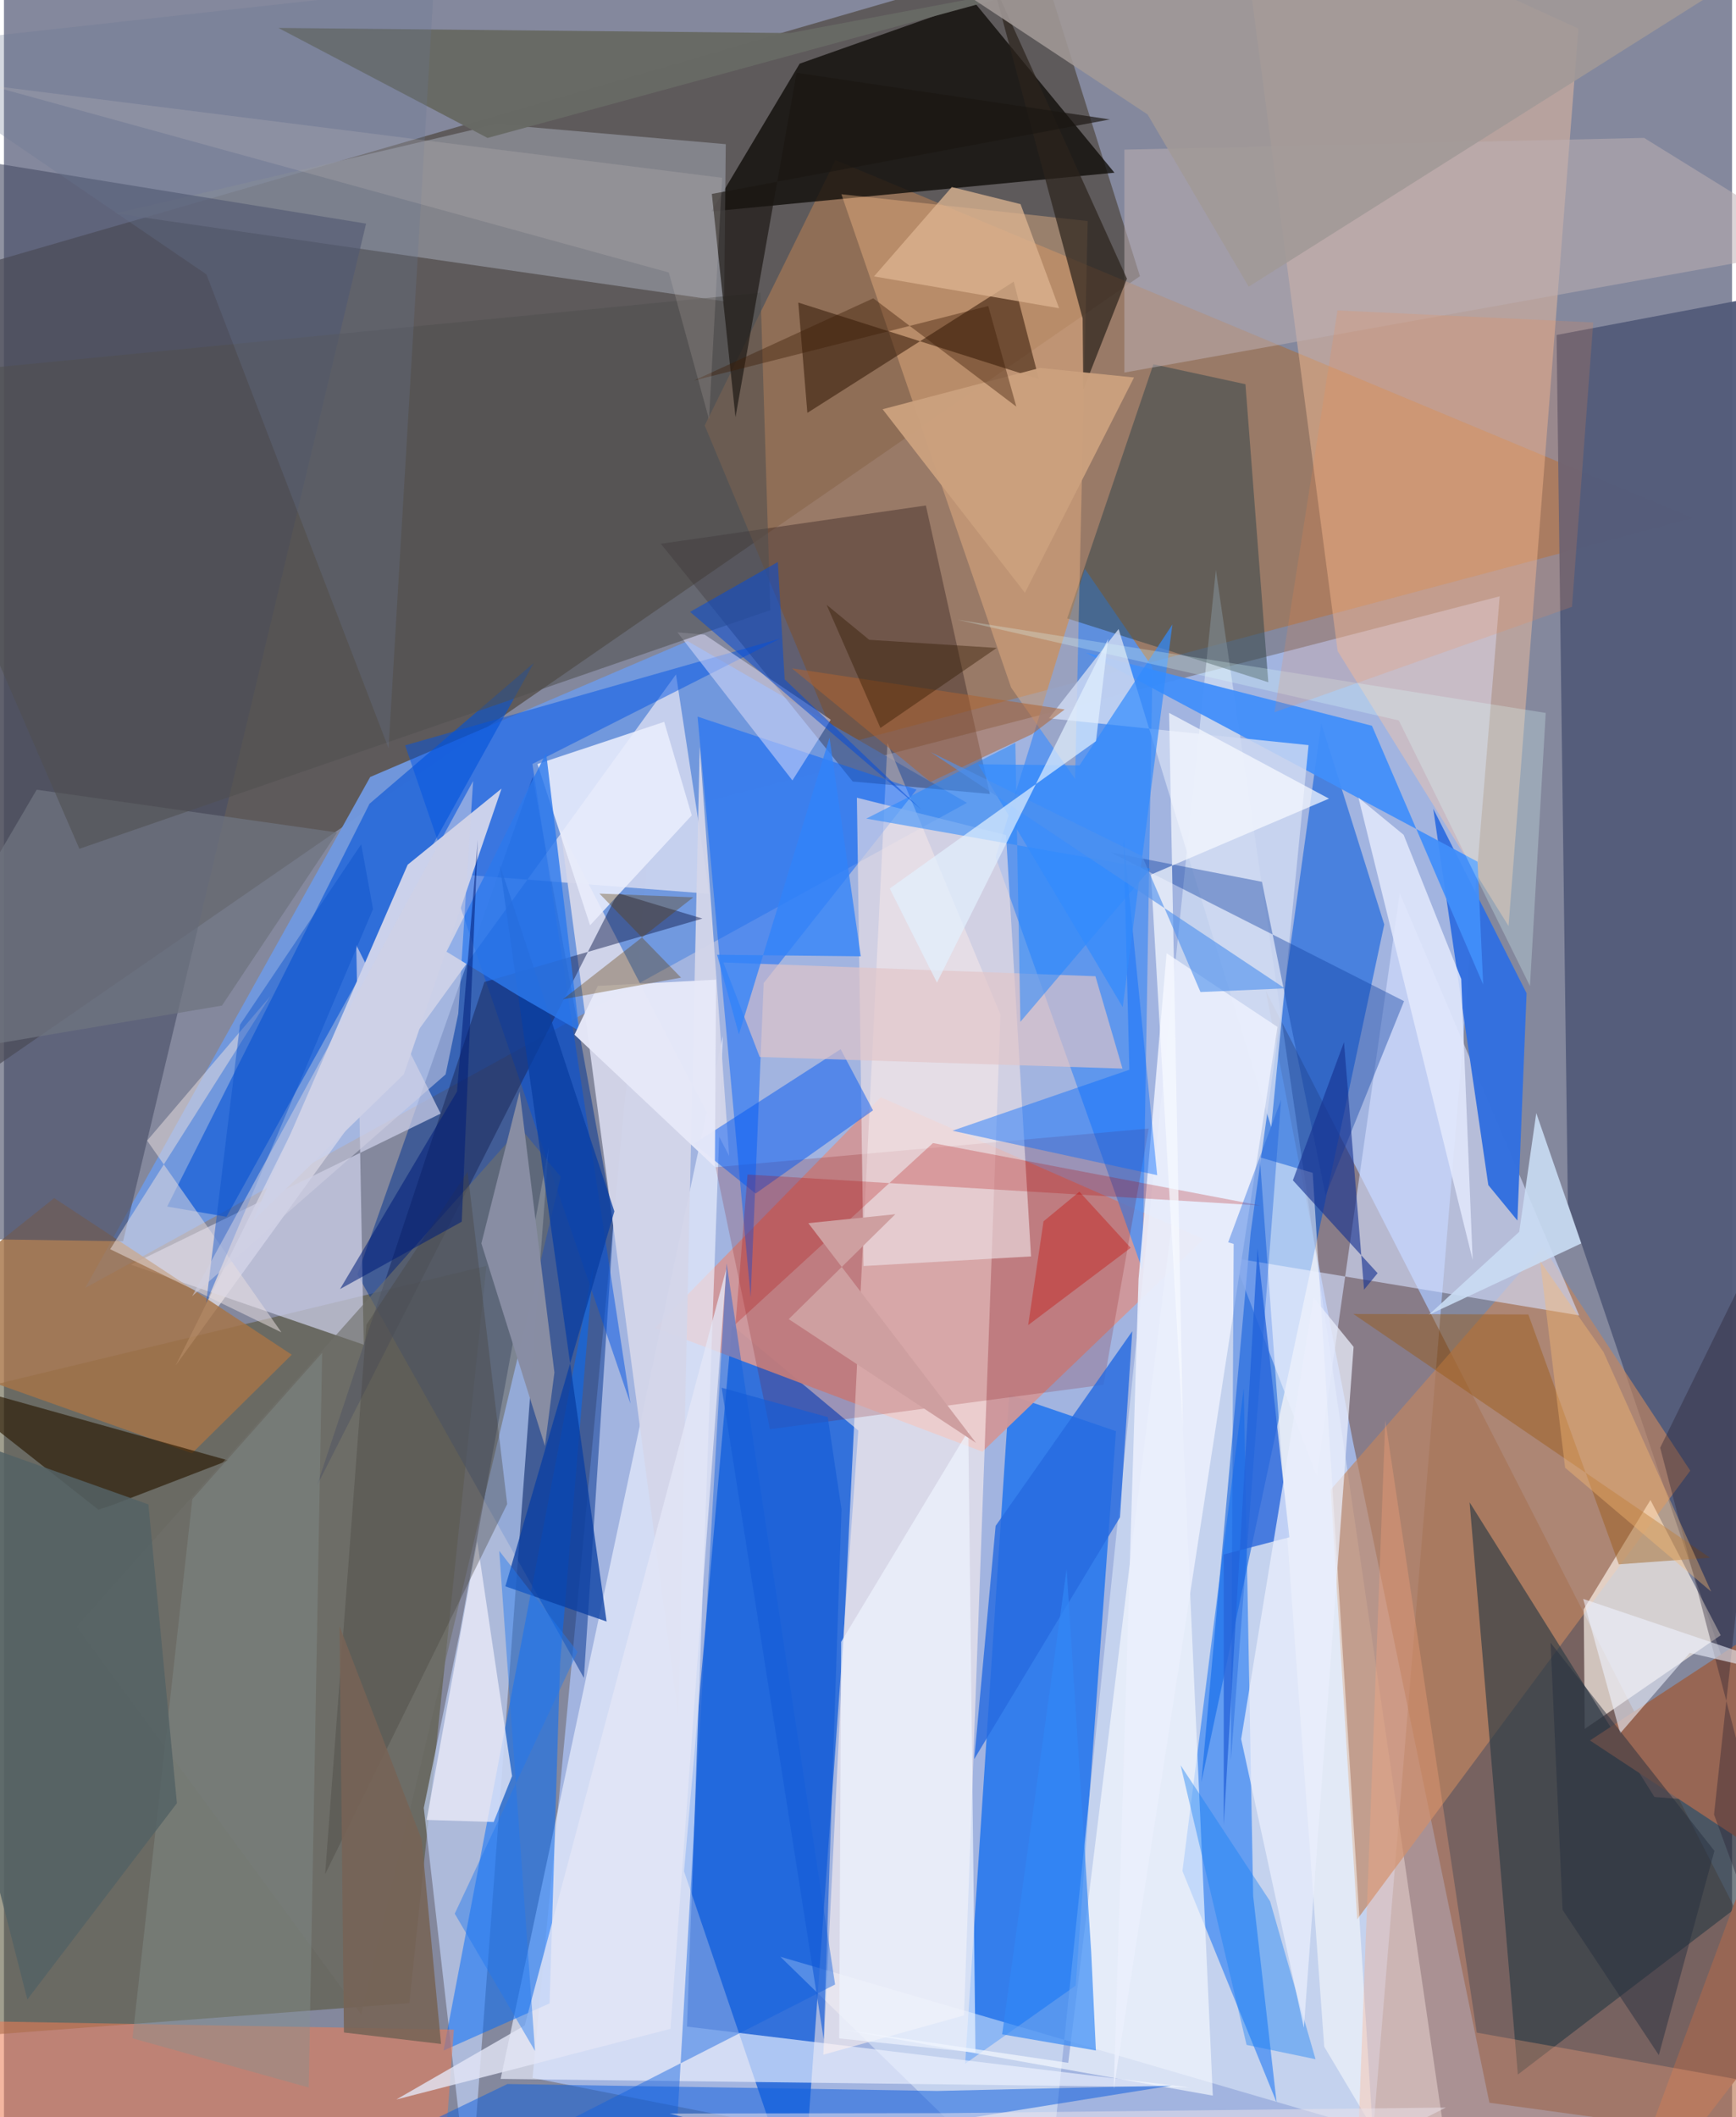 <svg xmlns="http://www.w3.org/2000/svg" width="228" height="278" viewBox="0 0 836 1024"><path fill="#84889d" d="M0 0h836v1024H0z"/><path fill="#a6bae9" fill-opacity=".875" d="M657.95 1084.498L255.711 1005l57.704-610.597L723.6 288.418z"/><path fill="#4d453d" fill-opacity=".682" d="M-62 555.924l611.562-422.341-48.355-153.9L-62 142.93z"/><path fill="#145eda" fill-opacity=".776" d="M413.31 691.898l-27.424 380.652-56.884-167.43 23.213-264.233z"/><path fill="#565337" fill-opacity=".561" d="M-13.122 984.634l209.236-15.819 37.29-356.554-287.82 69.464z"/><path fill="#642d0a" fill-opacity=".412" d="M652.407 696.258l66.215 320.762L898 1041.644 610.402 479.131z"/><path fill="#0767f0" fill-opacity=".706" d="M486.301 674.554l-21.324 323.627 53.498-37.817L537.957 692.2z"/><path fill="#9f7555" fill-opacity=".753" d="M402.241 77.43l-63.238 128.354 64.478 154.843 413.63-110.084z"/><path fill="#7199e0" fill-opacity=".969" d="M39.261 622.989L465.858 388.3l-135.124-78.225-153.558 65.734z"/><path fill="#cf9799" fill-opacity=".953" d="M424.155 530.684l156.247 68.612-107.044 102.83-158.45-59.824z"/><path fill="#545c7b" fill-opacity=".969" d="M876.997 138.211l-125.887 23.81 5.467 420.198L898 998.59z"/><path fill="#023391" fill-opacity=".514" d="M255.782 375.773L170.98 616.428l109.576 195.135 14.373-220.838z"/><path fill="#e7f1fd" fill-opacity=".498" d="M698.069 1040.704L586.296 275.712l-82.14 796.063-128.544-125.356z"/><path fill="#edf1fe" fill-opacity=".659" d="M347.767 501.071L330.434 980.2l243.175 29.403-333.32-4.109z"/><path fill="#0158dd" fill-opacity=".549" d="M603.1 596.357l-23.846 265.616 88.493-414.83-30.469-97.135z"/><path fill="#100d09" fill-opacity=".788" d="M384.94 30.795l-42.671 71.47 194.956-18.734L469.32.975z"/><path fill="#ffc7a0" fill-opacity=".412" d="M761.682 13.825l-33.81 434.043-82.67-132.956L595.663-62z"/><path fill="#fef5f9" fill-opacity=".596" d="M341.271 432.292l-16.163-106.095L83.058 660.44l118.666-238.984z"/><path fill="#fff1f0" fill-opacity=".596" d="M482.087 490.715l-17.659 484.078-68.053 18.992 31.035-634.429z"/><path fill="#c08660" fill-opacity=".675" d="M744.47 602.992L641.849 720.515l12.813 207.796 161.121-216.983z"/><path fill="#5692ef" fill-opacity=".875" d="M479.749 414.555l71.044 199.664 4.813-291.52-32.722-47.595z"/><path fill="#c5d8fd" fill-opacity=".631" d="M203.103 874.44l22.126 193.822 38.264-513.065-42.978 234.419z"/><path fill="#8f919a" fill-opacity=".757" d="M348.404 145.725l.788-75.99-110.833-9.655-184.473 43.142z"/><path fill="#fef5ed" fill-opacity=".655" d="M764.742 836.212l-.483-57.882 32.264-52.826 33.988 65.418z"/><path fill="#0a6ef5" fill-opacity=".522" d="M615.662 1016.82l-11.337-99.83-4.54-245.695-29.676 233.64z"/><path fill="#2c3c45" fill-opacity=".647" d="M732.38 1003.379L898 876.935l-99.542-7.8-89.42-142.518z"/><path fill="#d6dfff" fill-opacity=".608" d="M635.098 713.867l40.143-281.855 86.798 204.194-167.405-27.798z"/><path fill="#0252d6" fill-opacity=".592" d="M176.854 388.736L78.966 583.57l28.66 4.956 148.642-267.84z"/><path fill="#026bfa" fill-opacity=".522" d="M263.967 968.968l-51.319 22.804 72.512-380.018-16.102 192.407z"/><path fill="#13000a" fill-opacity=".298" d="M317.788 263.004l92.82 114.978 66.345 6.043L446 244.485z"/><path fill="#7d0001" fill-opacity=".184" d="M370.56 691.248l-26.26-126.71 209.492-18.719-21.865 123.953z"/><path fill="#d3d6ea" fill-opacity=".949" d="M336.602 361.126l14.247 198.026-81.618-157.94 57.036 428.667z"/><path fill="#0564fc" fill-opacity=".486" d="M367.53 475.468l73.962-93.586-105.944-35.286 25.69 280.929z"/><path fill="#3370df" fill-opacity=".984" d="M732.162 590.328l4.44-109.94-45.154-89.229 26.642 182.024z"/><path fill="#ec7e56" fill-opacity=".561" d="M209.838 1086H-62V976.696l279.659 4.968z"/><path fill="#33464d" fill-opacity=".529" d="M556.06 176.182l-41.701 122.92 97.297 30.871L600.6 185.827z"/><path fill="#cfd1eb" fill-opacity=".706" d="M61.397 611.683l149.861-73.07-40.822-81.567 3.619 193.338z"/><path fill="#a67447" fill-opacity=".812" d="M-62 648.48l86.293-69 114.94 75.744-48.239 47.668z"/><path fill="#fec28c" fill-opacity=".369" d="M524.297 106.906l-6.11 269.803-30.958-44.154-82.102-238.613z"/><path fill="#484e65" fill-opacity=".612" d="M-62 69.595l237.188 38.563L57.628 600.36l-118.65-1.76z"/><path fill="#ece0e5" fill-opacity=".639" d="M412.623 385.827l3.235 226.508 81.01-4.654-12.087-203.793z"/><path fill="#418efa" fill-opacity=".941" d="M661.796 351.025l53.81 125.183-2.734-59.444-189.507-101.149z"/><path fill="#f7faff" fill-opacity=".647" d="M565.563 586.755l19.242 426.826-179.88-32.078 109.942 16.217z"/><path fill="#0253e3" fill-opacity=".486" d="M194.062 360.496l181.38-51.63-119.799 60.643 47.428 309.374z"/><path fill="#341a08" fill-opacity=".557" d="M488.497 136.224l-99.831 63.467-4.394-53.354 116.387 36.98z"/><path fill="#cbd1eb" d="M195.305 418.225l45.405-36.805-47.206 138.127-73.314 71.285z"/><path fill="#291801" fill-opacity=".639" d="M108.542 706.361L52.004 728.1l-6.318 2.08-81.367-64.128z"/><path fill="#115fde" fill-opacity=".525" d="M451.435 1011.311l113.48-2.597L81.825 1086l161.74-78.036z"/><path fill="#686a65" fill-opacity=".984" d="M132.78 13.519L233.945 66.72 509.389-8.347 380.316 15.99z"/><path fill="#cedaf2" fill-opacity=".827" d="M505.505 347.42l33.734-43.178 73.832 240.856 18.057-184.703z"/><path fill="#0056f2" fill-opacity=".478" d="M404.765 507.456l-71.048 45.761 29.918 24.051 56.792-40.232z"/><path fill="#172453" fill-opacity=".494" d="M151.359 718.674l81.051-243.72 105.483-30.677-40.963-12.323z"/><path fill="#bdafb3" fill-opacity=".525" d="M879.203 119.8l-337.168 60.387-.01-107.807 251.43-5.685z"/><path fill="#976654" d="M767.265 841.801L898 928.025 775.875 1086 898 756.066z"/><path fill="#fffefc" fill-opacity=".506" d="M638.7 989.896L607.535 559.73l25.603 7.536 28.96 461.952z"/><path fill="#0e60df" fill-opacity=".443" d="M324.593 1045.92l-108.357 8.691 185.843-94.778-52.513-348.847z"/><path fill="#ebeffc" fill-opacity=".898" d="M548.876 618.713l-11.982 391.603 79.2-513.63-53.637-35.642z"/><path fill="#e2c4c7" fill-opacity=".651" d="M541.102 516.837l-13.075-44.664-180.018-6.668 17.598 45.72z"/><path fill="#2866db" fill-opacity=".8" d="M606.442 603.636L590.098 882.75l-.009-130.917 31.758-8.3z"/><path fill="#eaeaf8" fill-opacity=".78" d="M204.475 880.23l24.466-134.705 16.865 113.488-8.886 22.228z"/><path fill="#1343a4" fill-opacity=".412" d="M535.449 412.298l73.125 14.197 30.787 151.638 37.964-93.909z"/><path fill="#2c231d" fill-opacity=".714" d="M522.132 188.505l21.133-53.724L477.933-9.668l43.913 163.724z"/><path fill="#70706a" fill-opacity=".631" d="M249.79 545.552L35.128 786.759l137.705 187.646 96.512-405.255z"/><path fill="#ffa87d" fill-opacity=".306" d="M898 1016.351l-244.77 69.021 15.027-398.553L712.5 983.11z"/><path fill="#eaedfc" fill-opacity=".871" d="M332.729 394.37l-49.181 53.17-25.445-78.003 61.3-20.411z"/><path fill="#e6dddf" fill-opacity=".522" d="M51.385 604.202l82.85 40.214-64.974-92.74 59.588-69.868z"/><path fill="#6e747f" fill-opacity=".753" d="M105.466 486.362l55.748-83.725-145.38-20.686L-62 514.603z"/><path fill="#266be0" fill-opacity=".816" d="M469.41 850.776l70.495-116.908 5.931-89.977-66.097 94.124z"/><path fill="#c9dcf3" fill-opacity=".898" d="M741.298 538.362L763.05 601.4l-73.77 34.548 43.756-40.157z"/><path fill="#046bff" fill-opacity=".427" d="M544.436 517.393l-2.796-111.645 16.254 162.647-99.063-21.5z"/><path fill="#dfddfb" fill-opacity=".51" d="M325.797 305.844l13.188 1.102 61 41.146-18.546 29.375z"/><path fill="#0a3fa3" fill-opacity=".769" d="M291.543 784.282l-51.717-366.193 55.47 167.789-52.721 181.372z"/><path fill="#2387ff" fill-opacity=".529" d="M554.672 420.146l-62.953 74.072-2.434-134.913-72.106 36.625z"/><path fill="#a19997" fill-opacity=".875" d="M553.25 55.356L467.83-1.155l359.597-2.342-225.264 142.163z"/><path fill="#4f4f50" fill-opacity=".569" d="M36.489 410.542L-62 183.302l428.004-41.726 4.76 153.526z"/><path fill="#9a5710" fill-opacity=".424" d="M781.223 756.605L737.457 635.76l-84.664-.24 172.546 117.9z"/><path fill="#dcb491" fill-opacity=".761" d="M491.8 98.736l18.644 50.353-89.532-15.403 37.632-43.211z"/><path fill="#163190" fill-opacity=".616" d="M657.974 623.784l6.559-7.992-40.986-44.92 24.728-66.814z"/><path fill="#849290" fill-opacity=".4" d="M153.928 654.356l-62.797 70.718-28.969 260.77 85.281 23.828z"/><path fill="#2d79ec" fill-opacity=".812" d="M262.297 364.206l-48.195 96.087 33.954 20.81 30.272 17.512z"/><path fill="#e3e8fc" fill-opacity=".851" d="M710.508 609.326l-5.513-135.787-27.87-69.772-21.846-17.951z"/><path fill="#b00401" fill-opacity=".239" d="M359.73 568.079l248.088 14.994-158.387-30.21-95.527 87.582z"/><path fill="#e3e6f6" fill-opacity=".8" d="M322.446 981.28l-132.608 34.16 62.078-35.782 97.547-365.982z"/><path fill="#3287f6" fill-opacity=".675" d="M482.9 983.932l31.193-225.05 11.893 185.399 2.258 47.468z"/><path fill="#1b1712" fill-opacity=".675" d="M383.44 35.178l151.582 22.587-192.57 36.033 11.442 107.966z"/><path fill="#3183fa" fill-opacity=".78" d="M355.55 500.306l43.826-143.498 15.134 105.725-69.504-.754z"/><path fill="#888da3" fill-opacity=".992" d="M230.958 601.382l18.517-73.44 16.818 135.887-4.592 35.51z"/><path fill="#328bfd" fill-opacity=".706" d="M520.328 370.18l-49.008-.52 69.898 117.459 24.052-185.086z"/><path fill="#47433e" fill-opacity=".361" d="M243.45 727.463L155.37 906.46l19.98-265.75 48.93-73.995z"/><path fill="#eef4ff" fill-opacity=".675" d="M404.057 985.922l65.938 6.84-3.473-300.714-61.519 102.046z"/><path fill="#ae6432" fill-opacity=".533" d="M381.174 323.242l131.978 19.905-15.743 11.906-49.19 23.144z"/><path fill="#074dd7" fill-opacity=".541" d="M443.598 391.41l-111.67-95.458 42.455-24.14 3.293 56.783z"/><path fill="#f6f9ff" fill-opacity=".725" d="M641.01 386.268l-77.35-41.474 6.682 346.3-15.45-268.068z"/><path fill="#177ff5" fill-opacity=".416" d="M612.526 919.6l-43.274-65.77 31.898 135.213 33.35 6.919z"/><path fill="#ebeffc" fill-opacity=".737" d="M633.548 627.58l19.372 23.854-24.055 329.31-30.345-139.62z"/><path fill="#26202f" fill-opacity=".369" d="M801.239 700.203L898 1070.676l-70.716-193.074 32.13-296.01z"/><path fill="#e7e9f9" fill-opacity=".965" d="M276 500.449l67.928 63.998.573-90.611-57.224 3.004z"/><path fill="#defefd" fill-opacity=".263" d="M738.238 476.895l-63.45-128.443-213.695-48.746 284.768 45.112z"/><path fill="#613c00" fill-opacity=".345" d="M333.483 433.999l-63.08 49.31 57.15-10.461-39.483-40.649z"/><path fill="#5091ed" fill-opacity=".62" d="M578.851 479.824l40.795-1.782-171.312-114.267 102.327 50.31z"/><path fill="#f0f3ff" fill-opacity=".58" d="M815.535 799.441l-33.64 38.904-17.91-65.015L898 818.67z"/><path fill="#155cd7" fill-opacity=".643" d="M347.205 671.205l49.367 315.069 8.607-256.311-6.64-44.544z"/><path fill="#fa8949" fill-opacity=".176" d="M645.122 150.14L614.65 344.465l143.92-50.951 10.29-137.56z"/><path fill="#ce9fa0" d="M389.135 591.603l42.094-4.332-51.587 50.74 90.607 59.86z"/><path fill="#c40600" fill-opacity=".357" d="M520.263 576.385l-17.355 14.329-7.418 50.189 49.585-37.378z"/><path fill="#1a61dd" fill-opacity=".396" d="M617.844 531.913L593.57 851.525l1.322-249.887-2.649-.785z"/><path fill="#cca17e" fill-opacity=".961" d="M425.067 197.937l76.149-19.989 45.479 4.622-52.781 104.148z"/><path fill="#27303f" fill-opacity=".494" d="M827.474 895.209l-26.895 98.76-46.558-70.229-5.816-129.212z"/><path fill="#e2f0ff" fill-opacity=".694" d="M451.359 475.254l-22.851-45.505 99.77-71.275 5.91-49.461z"/><path fill="#0b53cb" fill-opacity=".455" d="M178.552 439.677l-5.728-31.32-58.657 87.313-16.352 134.545z"/><path fill="#001e79" fill-opacity=".549" d="M219.177 527.94l-56.592 95.54 58.893-32.592 7.736-184.662z"/><path fill="#d0d0e3" fill-opacity=".537" d="M91.04 626.92l122.61-107.258 6.14-29.426 7.184-112.487z"/><path fill="#fabb73" fill-opacity=".384" d="M743.144 609.981l12.097 99.91 70.654 59.928-52.077-115.894z"/><path fill="#546265" fill-opacity=".847" d="M69.878 727.61l13.797 144.525-72.356 94.93L-62 680.715z"/><path fill="#766356" fill-opacity=".878" d="M164.476 983.046l46.98 5.555-9.393-98.95-39.737-103.154z"/><path fill="#697893" fill-opacity=".282" d="M-62 23.603L207.92-6.182l-21.86 368.058-88.118-229.167z"/><path fill="#2279ef" fill-opacity=".459" d="M239.606 750.103l17.306 241.895-38.837-66.43 59.412-126.631z"/><path fill="#3c1d07" fill-opacity=".404" d="M420.54 144.275l69.209 52.392-13.579-48.664-142.359 36.047z"/><path fill="#e3d3cd" fill-opacity=".161" d="M341.09 202.792l-19.445-70.988L-6.916 41.33l354.35 44.666z"/><path fill="#311a01" fill-opacity=".408" d="M397.978 292.527l20.612 16.925 61.684 3.929-56.265 38.7z"/><path fill="#ebe4eb" fill-opacity=".506" d="M697.548 1019.348l-242.061 2.703-133.471.192L566.025 1086z"/></svg>